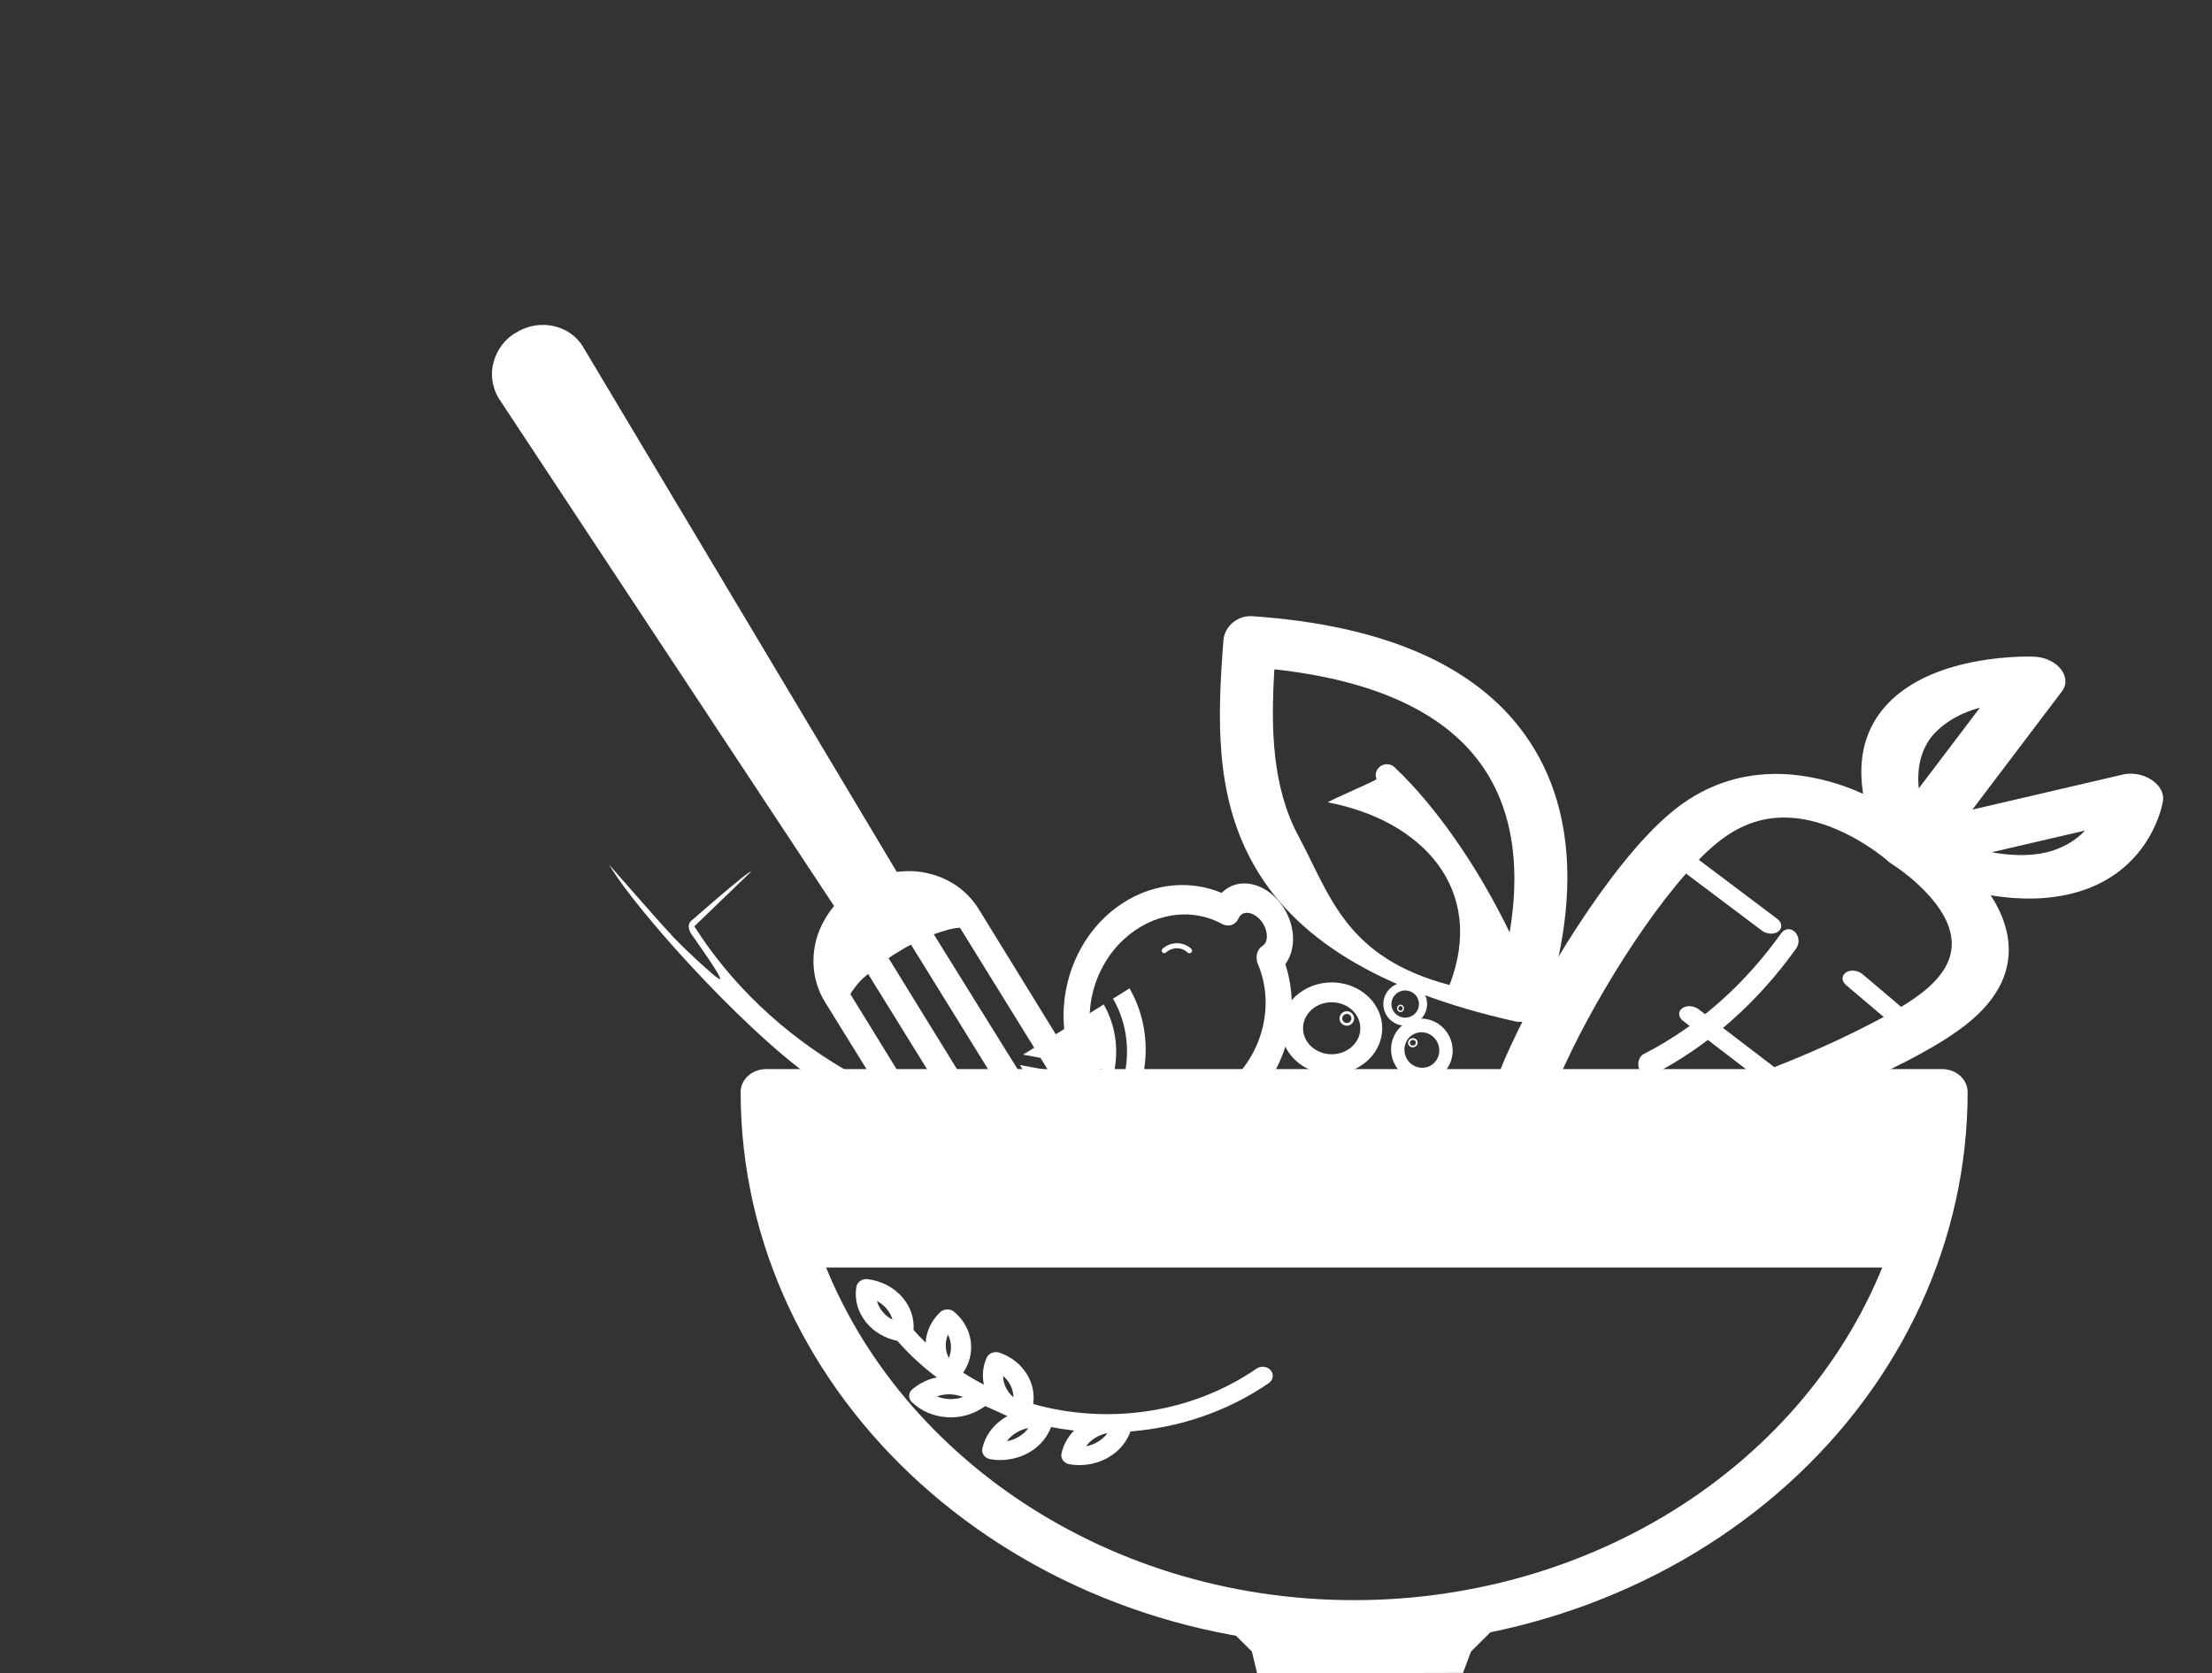<svg width="152" height="115" viewBox="0 0 152 115" fill="none" xmlns="http://www.w3.org/2000/svg">
<rect x="0" y="0" width="152" height="115" fill="#333333" stroke="none"/>
<path d="M143.092 61.198C147.866 59.614 148.611 55.211 148.634 55.037C148.674 54.782 148.622 54.513 148.484 54.259C148.345 54.005 148.125 53.775 147.845 53.591C147.566 53.407 147.237 53.277 146.892 53.213C146.548 53.149 146.2 53.154 145.884 53.228L135.534 55.638L141.703 47.492C141.867 47.275 141.945 47.019 141.928 46.752C141.911 46.486 141.799 46.217 141.605 45.975C141.411 45.733 141.141 45.527 140.824 45.378C140.507 45.229 140.155 45.143 139.804 45.128C139.528 45.116 132.972 44.882 129.688 48.391C128.186 49.991 127.632 52.058 128.026 54.556C126.49 53.845 124.806 53.391 123.106 53.23C120.13 52.98 117.446 53.775 115.134 55.59C114.422 56.162 113.766 56.773 113.168 57.42C113.162 57.436 113.141 57.449 113.128 57.463C108.972 61.892 104.28 70.066 102.664 74.642C102.394 75.393 102.423 76.218 102.747 77.019C103.071 77.821 103.677 78.568 104.495 79.172C105.101 79.624 105.807 79.987 106.569 80.239C107.858 80.66 109.24 80.736 110.468 80.453C114.039 79.641 119.161 77.986 123.84 76.135C127.466 74.698 130.551 73.258 132.761 71.97C133.578 71.503 134.349 70.993 135.067 70.442C137.381 68.629 138.35 66.561 137.947 64.294C137.771 63.35 137.379 62.413 136.789 61.528C139.165 61.909 141.272 61.802 143.092 61.198ZM129.716 59.168L129.765 59.208L129.821 59.254L129.872 59.294L129.89 59.3L129.928 59.325L129.994 59.37L130.029 59.395C130.098 59.437 133.615 61.67 134.068 64.3C134.309 65.698 133.66 66.979 132.08 68.216C131.627 68.564 131.146 68.891 130.639 69.195L128.002 66.961C127.928 66.894 127.838 66.838 127.739 66.795C127.64 66.752 127.533 66.724 127.425 66.712C127.317 66.7 127.21 66.704 127.11 66.725C127.01 66.746 126.92 66.782 126.844 66.832C126.768 66.882 126.709 66.945 126.669 67.016C126.629 67.088 126.609 67.166 126.612 67.248C126.614 67.33 126.638 67.412 126.682 67.491C126.726 67.57 126.79 67.644 126.869 67.708L129.442 69.888C127.054 71.165 124.543 72.317 121.925 73.338L116.724 69.36C116.563 69.237 116.353 69.161 116.139 69.149C115.925 69.137 115.726 69.19 115.585 69.297C115.444 69.404 115.372 69.555 115.386 69.718C115.401 69.88 115.499 70.041 115.66 70.164L120.523 73.895C116.355 75.497 111.979 76.885 108.887 77.588C108.583 77.658 108.247 77.657 107.919 77.587C107.59 77.517 107.281 77.38 107.027 77.191C106.774 77.002 106.586 76.77 106.486 76.521C106.385 76.272 106.376 76.015 106.459 75.782C107.926 71.622 112.052 64.355 115.86 60.035L121.07 63.954C121.156 64.019 121.257 64.072 121.366 64.107C121.543 64.165 121.733 64.178 121.903 64.143C122.074 64.108 122.215 64.027 122.303 63.914C122.392 63.801 122.422 63.663 122.389 63.522C122.356 63.382 122.262 63.248 122.122 63.142L116.734 59.088C117.16 58.645 117.621 58.224 118.116 57.826C119.695 56.589 121.348 56.057 123.188 56.208C126.664 56.483 129.688 59.13 129.719 59.16L129.716 59.168ZM136.047 48.64L131.85 54.18C131.697 52.603 132.067 51.324 132.964 50.358C133.737 49.563 134.801 48.968 136.051 48.632L136.047 48.64ZM143.27 57.08C142.725 57.674 141.982 58.141 141.103 58.44C139.942 58.825 138.525 58.868 136.852 58.571L143.27 57.08Z" fill="white"/>
<path d="M81.866 65.213C81.885 65.231 81.9 65.254 81.908 65.279C81.92 65.317 81.918 65.357 81.903 65.394C81.888 65.431 81.86 65.462 81.824 65.483C81.789 65.503 81.747 65.512 81.706 65.507C81.666 65.503 81.628 65.485 81.6 65.457C81.41 65.272 81.149 65.167 80.874 65.166C80.598 65.166 80.331 65.269 80.13 65.454C80.094 65.486 80.048 65.503 80 65.503C79.952 65.502 79.906 65.484 79.874 65.451C79.841 65.418 79.823 65.375 79.824 65.329C79.825 65.283 79.845 65.239 79.88 65.207C80.015 65.083 80.173 64.985 80.346 64.919C80.518 64.852 80.702 64.819 80.887 64.82C81.071 64.82 81.253 64.856 81.421 64.924C81.589 64.992 81.741 65.091 81.867 65.216L81.866 65.213Z" fill="white"/>
<path d="M75.994 62.967C73.393 65.386 72.439 69.297 73.527 72.627L73.557 72.72C73.537 72.738 73.516 72.757 73.496 72.776C72.326 73.872 72.353 76.045 73.56 77.629C74.108 78.36 74.854 78.87 75.663 79.067C76.06 79.168 76.463 79.171 76.846 79.077C77.228 78.983 77.579 78.794 77.875 78.522C78.118 78.298 78.316 78.02 78.46 77.703C80.96 78.487 83.767 77.818 85.846 75.89C88.447 73.47 89.412 69.604 88.323 66.256C88.893 65.499 89.002 64.385 88.657 63.328C88.51 62.88 88.289 62.461 88.007 62.092C86.899 60.638 85.115 60.274 84.038 61.278C84.009 61.306 83.98 61.335 83.951 61.364C81.309 60.267 78.258 60.86 75.994 62.967ZM83.969 63.494C84.183 63.61 84.421 63.635 84.634 63.561C84.847 63.488 85.02 63.322 85.116 63.099C85.151 63.016 85.202 62.943 85.264 62.884C85.609 62.563 86.261 62.764 86.686 63.317C87.111 63.87 87.181 64.621 86.835 64.943C86.809 64.965 86.781 64.986 86.751 65.004C86.567 65.12 86.434 65.312 86.377 65.544C86.32 65.775 86.343 66.03 86.441 66.261C87.581 68.935 86.832 72.228 84.624 74.281C82.766 76.013 80.211 76.483 78.117 75.484C77.987 75.421 77.849 75.392 77.713 75.398C77.577 75.404 77.447 75.446 77.333 75.519C77.219 75.592 77.123 75.695 77.054 75.82C76.985 75.945 76.944 76.089 76.933 76.241C76.923 76.505 76.822 76.745 76.652 76.913C76.545 77.003 76.42 77.065 76.284 77.095C76.149 77.124 76.007 77.12 75.868 77.083C75.486 76.987 75.134 76.742 74.877 76.394C74.353 75.708 74.279 74.785 74.714 74.379C74.801 74.3 74.902 74.244 75.013 74.214C75.137 74.179 75.25 74.112 75.344 74.019C75.439 73.927 75.512 73.81 75.558 73.677C75.605 73.545 75.624 73.399 75.614 73.252C75.604 73.104 75.566 72.958 75.501 72.823C75.385 72.58 75.285 72.329 75.201 72.073C74.369 69.526 75.151 66.484 77.211 64.566C79.174 62.751 81.824 62.328 83.969 63.494Z" fill="white"/>
<path d="M98.066 69.001C98.066 68.707 97.978 68.419 97.812 68.175C97.647 67.93 97.412 67.74 97.137 67.627C96.862 67.514 96.559 67.485 96.267 67.542C95.975 67.599 95.707 67.741 95.496 67.949C95.286 68.156 95.142 68.421 95.084 68.71C95.025 68.998 95.055 69.297 95.169 69.569C95.282 69.841 95.475 70.073 95.723 70.237C95.97 70.4 96.261 70.488 96.559 70.488C96.958 70.488 97.341 70.331 97.624 70.052C97.906 69.774 98.065 69.395 98.066 69.001ZM97.507 69.001C97.507 69.186 97.452 69.367 97.348 69.52C97.244 69.674 97.096 69.794 96.924 69.865C96.751 69.936 96.56 69.955 96.377 69.919C96.193 69.883 96.024 69.794 95.892 69.664C95.759 69.533 95.669 69.367 95.632 69.185C95.595 69.004 95.614 68.816 95.685 68.645C95.756 68.474 95.877 68.328 96.033 68.225C96.189 68.122 96.371 68.067 96.559 68.066C96.81 68.066 97.051 68.165 97.229 68.34C97.406 68.515 97.507 68.753 97.507 69.001Z" fill="white"/>
<path d="M96.002 69.297C96.002 69.348 96.016 69.397 96.042 69.439C96.068 69.481 96.105 69.514 96.149 69.533C96.192 69.553 96.24 69.558 96.286 69.548C96.332 69.538 96.374 69.514 96.407 69.478C96.44 69.442 96.463 69.397 96.472 69.347C96.481 69.298 96.477 69.246 96.459 69.2C96.441 69.153 96.41 69.113 96.371 69.085C96.332 69.057 96.287 69.042 96.24 69.042C96.177 69.042 96.116 69.069 96.072 69.117C96.027 69.165 96.002 69.23 96.002 69.297ZM96.09 69.297C96.09 69.266 96.099 69.235 96.115 69.208C96.132 69.182 96.155 69.161 96.182 69.149C96.209 69.137 96.239 69.133 96.268 69.14C96.297 69.146 96.324 69.161 96.345 69.183C96.366 69.206 96.38 69.234 96.386 69.266C96.391 69.297 96.388 69.329 96.377 69.359C96.366 69.388 96.347 69.413 96.322 69.431C96.298 69.448 96.269 69.458 96.24 69.458C96.2 69.458 96.162 69.441 96.134 69.411C96.106 69.381 96.09 69.34 96.09 69.297Z" fill="white"/>
<path d="M106.391 68.513C107.914 63.441 108.885 56.188 104.779 50.479C101.356 45.702 95.058 42.967 86.065 42.347C85.823 42.331 85.579 42.361 85.347 42.436C85.114 42.511 84.899 42.63 84.713 42.785C84.527 42.94 84.374 43.129 84.264 43.339C84.153 43.549 84.087 43.778 84.069 44.011C83.657 49.318 83.484 54.472 85.986 59.13C88.846 64.467 94.758 68.081 104.062 70.18C104.239 70.219 104.422 70.233 104.605 70.219C105.782 73.843 106.263 77.15 106 79.87C105.991 79.965 106.001 80.059 106.03 80.149C106.059 80.238 106.106 80.321 106.169 80.392C106.232 80.463 106.309 80.521 106.397 80.563C106.484 80.605 106.579 80.629 106.677 80.635C106.792 80.642 106.907 80.624 107.015 80.582C107.146 80.531 107.26 80.445 107.344 80.336C107.429 80.227 107.481 80.099 107.494 79.965C107.779 76.994 107.252 73.412 105.962 69.513C106.1 69.341 106.204 69.146 106.268 68.939C106.311 68.804 106.356 68.661 106.399 68.514L106.391 68.513ZM103.736 64.076C101.564 59.588 98.696 55.438 95.828 52.727C95.759 52.66 95.677 52.606 95.586 52.571C95.494 52.535 95.396 52.517 95.296 52.518C95.197 52.519 95.098 52.539 95.005 52.577C94.913 52.615 94.829 52.67 94.758 52.739C94.687 52.808 94.63 52.889 94.592 52.978C94.554 53.068 94.534 53.163 94.534 53.258C94.534 53.354 94.554 53.448 94.593 53.535C94.632 53.622 91.183 55.077 91.254 55.142C97.687 56.364 102.152 61.075 99.608 67.693C92.451 65.808 91.407 61.529 89.229 57.464C87.422 54.088 87.318 50.136 87.57 45.997C94.428 46.748 99.199 48.935 101.766 52.514C104.247 55.968 104.378 60.294 103.736 64.076Z" fill="white"/>
<path d="M66.288 82.723C66.712 82.466 66.849 81.98 66.606 81.588L58.433 68.318C58.532 68.124 58.725 67.906 58.941 67.607C59.134 67.389 59.38 67.138 59.657 66.937L68.175 80.705C68.417 81.097 68.918 81.199 69.342 80.942C69.767 80.685 69.903 80.198 69.66 79.806L61.063 65.851C61.287 65.682 61.552 65.521 61.817 65.36C62.083 65.2 62.348 65.039 62.602 64.919L71.21 78.834C71.453 79.226 71.953 79.328 72.378 79.071C72.802 78.814 72.939 78.327 72.696 77.935L64.167 64.208C64.906 63.929 65.569 63.763 65.967 63.758L74.182 77.036C74.424 77.428 74.924 77.529 75.349 77.272C75.773 77.015 75.91 76.529 75.667 76.137L67.252 62.475C66.433 61.152 65.134 60.289 63.591 59.977C62.924 59.842 62.265 59.837 61.624 59.921L40.038 23.792C39.129 22.322 37.056 21.86 35.453 22.864C34.668 23.305 34.149 24.057 33.922 24.868C33.694 25.679 33.8 26.558 34.243 27.333L57.312 62.262C56.773 62.925 56.338 63.694 56.11 64.505C55.701 65.965 55.875 67.543 56.694 68.866L65.12 82.487C65.363 82.879 65.863 82.98 66.288 82.723Z" fill="white"/>
<g clip-path="url(#clip0)">
<path d="M76.483 68.629C78.541 72.211 77.189 76.903 73.427 79.24C69.667 81.571 64.853 80.727 62.514 77.327L61.379 78.033C64.091 81.995 69.695 82.975 74.061 80.252C78.429 77.533 80 72.087 77.618 67.922L76.483 68.629Z" fill="white"/>
<path d="M70.082 73.191L73.381 78.451C74.835 77.449 75.904 76.001 76.399 74.366L70.082 73.191Z" fill="white"/>
<path d="M63.156 76.928C64.081 78.268 65.408 79.166 67.008 79.586L68.699 73.476L63.156 76.928Z" fill="white"/>
<path d="M67.731 79.755C69.421 80.033 71.197 79.712 72.737 78.85L69.438 73.59L67.731 79.755Z" fill="white"/>
<path d="M70.301 72.478L76.561 73.642C76.887 72.037 76.633 70.406 75.844 69.027L70.301 72.478Z" fill="white"/>
</g>
<path d="M88.035 70.665C88.035 71.289 88.238 71.898 88.62 72.417C89.001 72.936 89.543 73.341 90.178 73.579C90.812 73.818 91.511 73.881 92.184 73.759C92.858 73.638 93.477 73.337 93.963 72.896C94.449 72.455 94.78 71.893 94.913 71.281C95.047 70.67 94.978 70.035 94.715 69.459C94.452 68.883 94.007 68.391 93.436 68.044C92.864 67.698 92.192 67.513 91.505 67.514C90.586 67.515 89.704 67.848 89.053 68.438C88.403 69.029 88.037 69.829 88.035 70.665ZM89.54 70.665C89.54 70.311 89.656 69.966 89.872 69.672C90.088 69.378 90.396 69.149 90.755 69.014C91.115 68.879 91.51 68.844 91.892 68.913C92.274 68.982 92.624 69.152 92.9 69.402C93.175 69.652 93.362 69.971 93.438 70.317C93.513 70.664 93.474 71.023 93.325 71.35C93.175 71.676 92.923 71.955 92.599 72.151C92.275 72.347 91.895 72.452 91.505 72.451C90.984 72.451 90.484 72.262 90.116 71.927C89.747 71.592 89.54 71.138 89.54 70.665Z" fill="white"/>
<path d="M93.05 69.992C93.05 69.894 93.02 69.798 92.965 69.717C92.91 69.635 92.832 69.572 92.74 69.534C92.649 69.496 92.548 69.487 92.451 69.506C92.353 69.525 92.264 69.572 92.194 69.641C92.124 69.71 92.076 69.799 92.057 69.895C92.037 69.991 92.047 70.091 92.085 70.182C92.123 70.272 92.187 70.35 92.269 70.404C92.352 70.459 92.449 70.488 92.548 70.488C92.681 70.488 92.808 70.436 92.903 70.343C92.997 70.25 93.049 70.124 93.05 69.992ZM92.864 69.992C92.864 70.054 92.845 70.114 92.811 70.165C92.776 70.217 92.727 70.257 92.669 70.281C92.612 70.304 92.548 70.311 92.487 70.299C92.426 70.287 92.37 70.257 92.326 70.213C92.281 70.17 92.251 70.114 92.239 70.054C92.227 69.993 92.233 69.93 92.257 69.874C92.281 69.817 92.321 69.768 92.373 69.733C92.424 69.699 92.485 69.681 92.548 69.68C92.631 69.68 92.712 69.713 92.771 69.772C92.83 69.83 92.863 69.909 92.864 69.992Z" fill="white"/>
<path d="M98.316 74.238C98.717 74.123 99.073 73.888 99.338 73.564C99.604 73.24 99.768 72.841 99.809 72.417C99.851 71.993 99.767 71.564 99.57 71.183C99.373 70.803 99.071 70.488 98.702 70.279C98.333 70.07 97.914 69.976 97.497 70.009C97.081 70.042 96.686 70.2 96.362 70.464C96.039 70.728 95.801 71.085 95.68 71.491C95.558 71.897 95.558 72.333 95.68 72.744C95.844 73.294 96.213 73.76 96.707 74.04C97.201 74.32 97.78 74.391 98.316 74.238ZM98.05 73.337C97.824 73.403 97.581 73.397 97.355 73.322C97.128 73.247 96.926 73.106 96.776 72.915C96.626 72.725 96.533 72.495 96.51 72.254C96.487 72.013 96.535 71.772 96.647 71.561C96.758 71.35 96.93 71.179 97.139 71.07C97.348 70.96 97.586 70.918 97.822 70.947C98.058 70.975 98.281 71.075 98.465 71.233C98.648 71.39 98.782 71.598 98.85 71.831C98.942 72.143 98.909 72.477 98.76 72.76C98.609 73.042 98.355 73.25 98.05 73.337Z" fill="white"/>
<path d="M96.996 71.36C96.933 71.378 96.877 71.414 96.834 71.462C96.792 71.51 96.765 71.568 96.757 71.63C96.749 71.692 96.761 71.754 96.79 71.809C96.82 71.864 96.866 71.909 96.922 71.938C96.979 71.967 97.044 71.979 97.109 71.973C97.175 71.967 97.237 71.943 97.288 71.903C97.34 71.864 97.378 71.811 97.398 71.752C97.419 71.692 97.42 71.629 97.403 71.57C97.379 71.49 97.323 71.423 97.247 71.384C97.171 71.344 97.081 71.336 96.996 71.36ZM97.029 71.472C97.069 71.46 97.111 71.46 97.15 71.472C97.189 71.483 97.223 71.505 97.248 71.535C97.274 71.565 97.289 71.602 97.292 71.641C97.295 71.68 97.286 71.719 97.266 71.753C97.246 71.788 97.216 71.816 97.179 71.835C97.142 71.853 97.101 71.861 97.06 71.857C97.019 71.854 96.981 71.838 96.95 71.814C96.919 71.789 96.896 71.756 96.885 71.719C96.87 71.668 96.877 71.614 96.904 71.568C96.931 71.522 96.976 71.487 97.029 71.472Z" fill="white"/>
<path d="M47.711 63.66C50.228 67.619 53.752 70.979 58.017 73.486C58.206 73.597 58.335 73.773 58.374 73.974C58.414 74.175 58.361 74.386 58.227 74.56C58.092 74.733 57.889 74.855 57.66 74.899C57.431 74.943 56.991 74.829 56.801 74.717C52.319 72.079 43.913 62.891 41.865 59.441C41.808 59.351 46.082 64.266 46.07 64.162C46.086 64.309 49.372 67.44 49.484 67.287C49.596 67.133 47.95 64.826 47.95 64.826L47.441 64.088L47.359 63.876L47.32 63.664L47.354 63.502L47.432 63.34L47.431 63.344C47.431 63.344 51.514 59.751 51.61 59.905L47.711 63.66Z" fill="white"/>
<path d="M112.979 72.42C116.624 70.551 119.845 67.717 122.4 64.13C122.514 63.971 122.677 63.872 122.854 63.857C123.032 63.842 123.208 63.91 123.345 64.049C123.482 64.186 123.569 64.382 123.585 64.593C123.602 64.803 123.548 65.011 123.434 65.17C120.745 68.94 117.356 71.919 113.523 73.883C113.44 73.925 113.351 73.947 113.26 73.946C113.105 73.947 112.954 73.883 112.832 73.767C112.71 73.651 112.625 73.49 112.591 73.31C112.557 73.13 112.576 72.944 112.646 72.781C112.715 72.619 112.83 72.492 112.971 72.42L112.979 72.42Z" fill="white"/>
<path d="M67.56 96.725C67.606 96.693 67.652 96.659 67.697 96.626C68.115 96.818 69.139 97.269 69.227 97.32C69.112 97.382 69.001 97.45 68.893 97.524C68.168 98.022 67.674 98.741 67.503 99.55C67.431 99.89 67.678 100.217 68.054 100.281C69.076 100.455 70.138 100.229 70.967 99.659C71.558 99.253 71.992 98.7 72.226 98.072C72.749 98.172 73.276 98.251 73.807 98.31C73.368 98.756 73.066 99.302 72.94 99.896C72.906 100.059 72.945 100.228 73.048 100.365C73.151 100.503 73.311 100.597 73.492 100.628C74.513 100.802 75.575 100.575 76.405 100.005C77.01 99.59 77.451 99.019 77.681 98.372C81.021 98.108 84.322 97.018 87.186 95.052C87.491 94.842 87.551 94.449 87.32 94.173C87.088 93.898 86.653 93.845 86.347 94.055C81.801 97.176 76.064 97.912 70.996 96.488C71.215 95.007 70.3 93.526 68.693 92.961C68.521 92.901 68.33 92.905 68.162 92.972C67.993 93.039 67.861 93.163 67.793 93.318C67.53 93.925 67.48 94.56 67.607 95.156C67.121 94.904 66.646 94.629 66.186 94.331C67.091 93.011 66.873 91.253 65.572 90.157C65.292 89.921 64.853 89.935 64.591 90.189C63.996 90.765 63.653 91.495 63.606 92.271C63.319 91.99 63.041 91.697 62.775 91.393C62.83 90.607 62.578 89.837 62.05 89.201C61.461 88.492 60.601 88.034 59.629 87.909C59.25 87.861 58.898 88.099 58.843 88.442C58.703 89.32 58.95 90.195 59.539 90.903C60.067 91.539 60.813 91.973 61.663 92.146C62.482 93.084 63.392 93.922 64.374 94.655C63.886 94.759 63.415 94.955 62.992 95.246C62.888 95.317 62.787 95.394 62.692 95.475C62.413 95.713 62.399 96.11 62.661 96.361C63.953 97.599 66.059 97.755 67.56 96.725ZM74.631 99.391C74.961 98.931 75.51 98.594 76.104 98.485C75.774 98.945 75.225 99.282 74.631 99.391ZM68.928 94.554C69.374 94.936 69.632 95.469 69.64 96.025C69.194 95.643 68.936 95.11 68.928 94.554ZM64.989 92.526C64.978 92.245 65.03 91.97 65.138 91.715C65.397 92.22 65.418 92.803 65.198 93.324C65.071 93.077 64.999 92.806 64.989 92.526ZM69.194 99.044C69.523 98.585 70.073 98.247 70.667 98.139C70.337 98.599 69.787 98.936 69.194 99.044ZM60.259 89.408C60.521 89.545 60.751 89.729 60.938 89.954C61.125 90.18 61.257 90.431 61.329 90.697C61.068 90.56 60.837 90.375 60.65 90.15C60.463 89.925 60.331 89.673 60.259 89.408ZM66.17 96.008C65.589 96.214 64.942 96.195 64.382 95.962C64.963 95.756 65.609 95.775 66.17 96.008Z" fill="white"/>
<path d="M50.895 75.048C50.895 96.041 69.8 113.121 93.051 113.121C98.588 113.125 104.071 112.142 109.188 110.23C114.304 108.318 118.953 105.514 122.868 101.978C126.784 98.442 129.889 94.243 132.006 89.622C134.123 85.001 135.211 80.049 135.207 75.048C135.207 74.63 135.022 74.229 134.695 73.933C134.367 73.638 133.923 73.471 133.46 73.471H52.641C52.178 73.471 51.734 73.638 51.407 73.933C51.079 74.229 50.895 74.63 50.895 75.048V75.048ZM131.675 76.626C131.557 78.993 131.174 81.344 130.53 83.641H55.576C54.928 81.344 54.544 78.994 54.427 76.626H131.675ZM55.968 84.941H130.135C127.772 92.167 122.883 98.51 116.199 103.02C109.515 107.531 101.395 109.967 93.051 109.966C75.534 109.966 60.703 99.391 55.968 84.941Z" fill="white"/>
<rect x="53.906" y="74" width="78.09" height="13.106" fill="white"/>
<path d="M84.519 112H102.587L101.081 113.5L100.533 114.964L86.387 115L86.025 113.5L84.519 112Z" fill="white"/>
<defs>
<clipPath id="clip0">
<rect width="19.129" height="17.843" fill="white" transform="matrix(0.849 -0.529 0.531 0.847 58.922 74.113)"/>
</clipPath>
</defs>
</svg>
